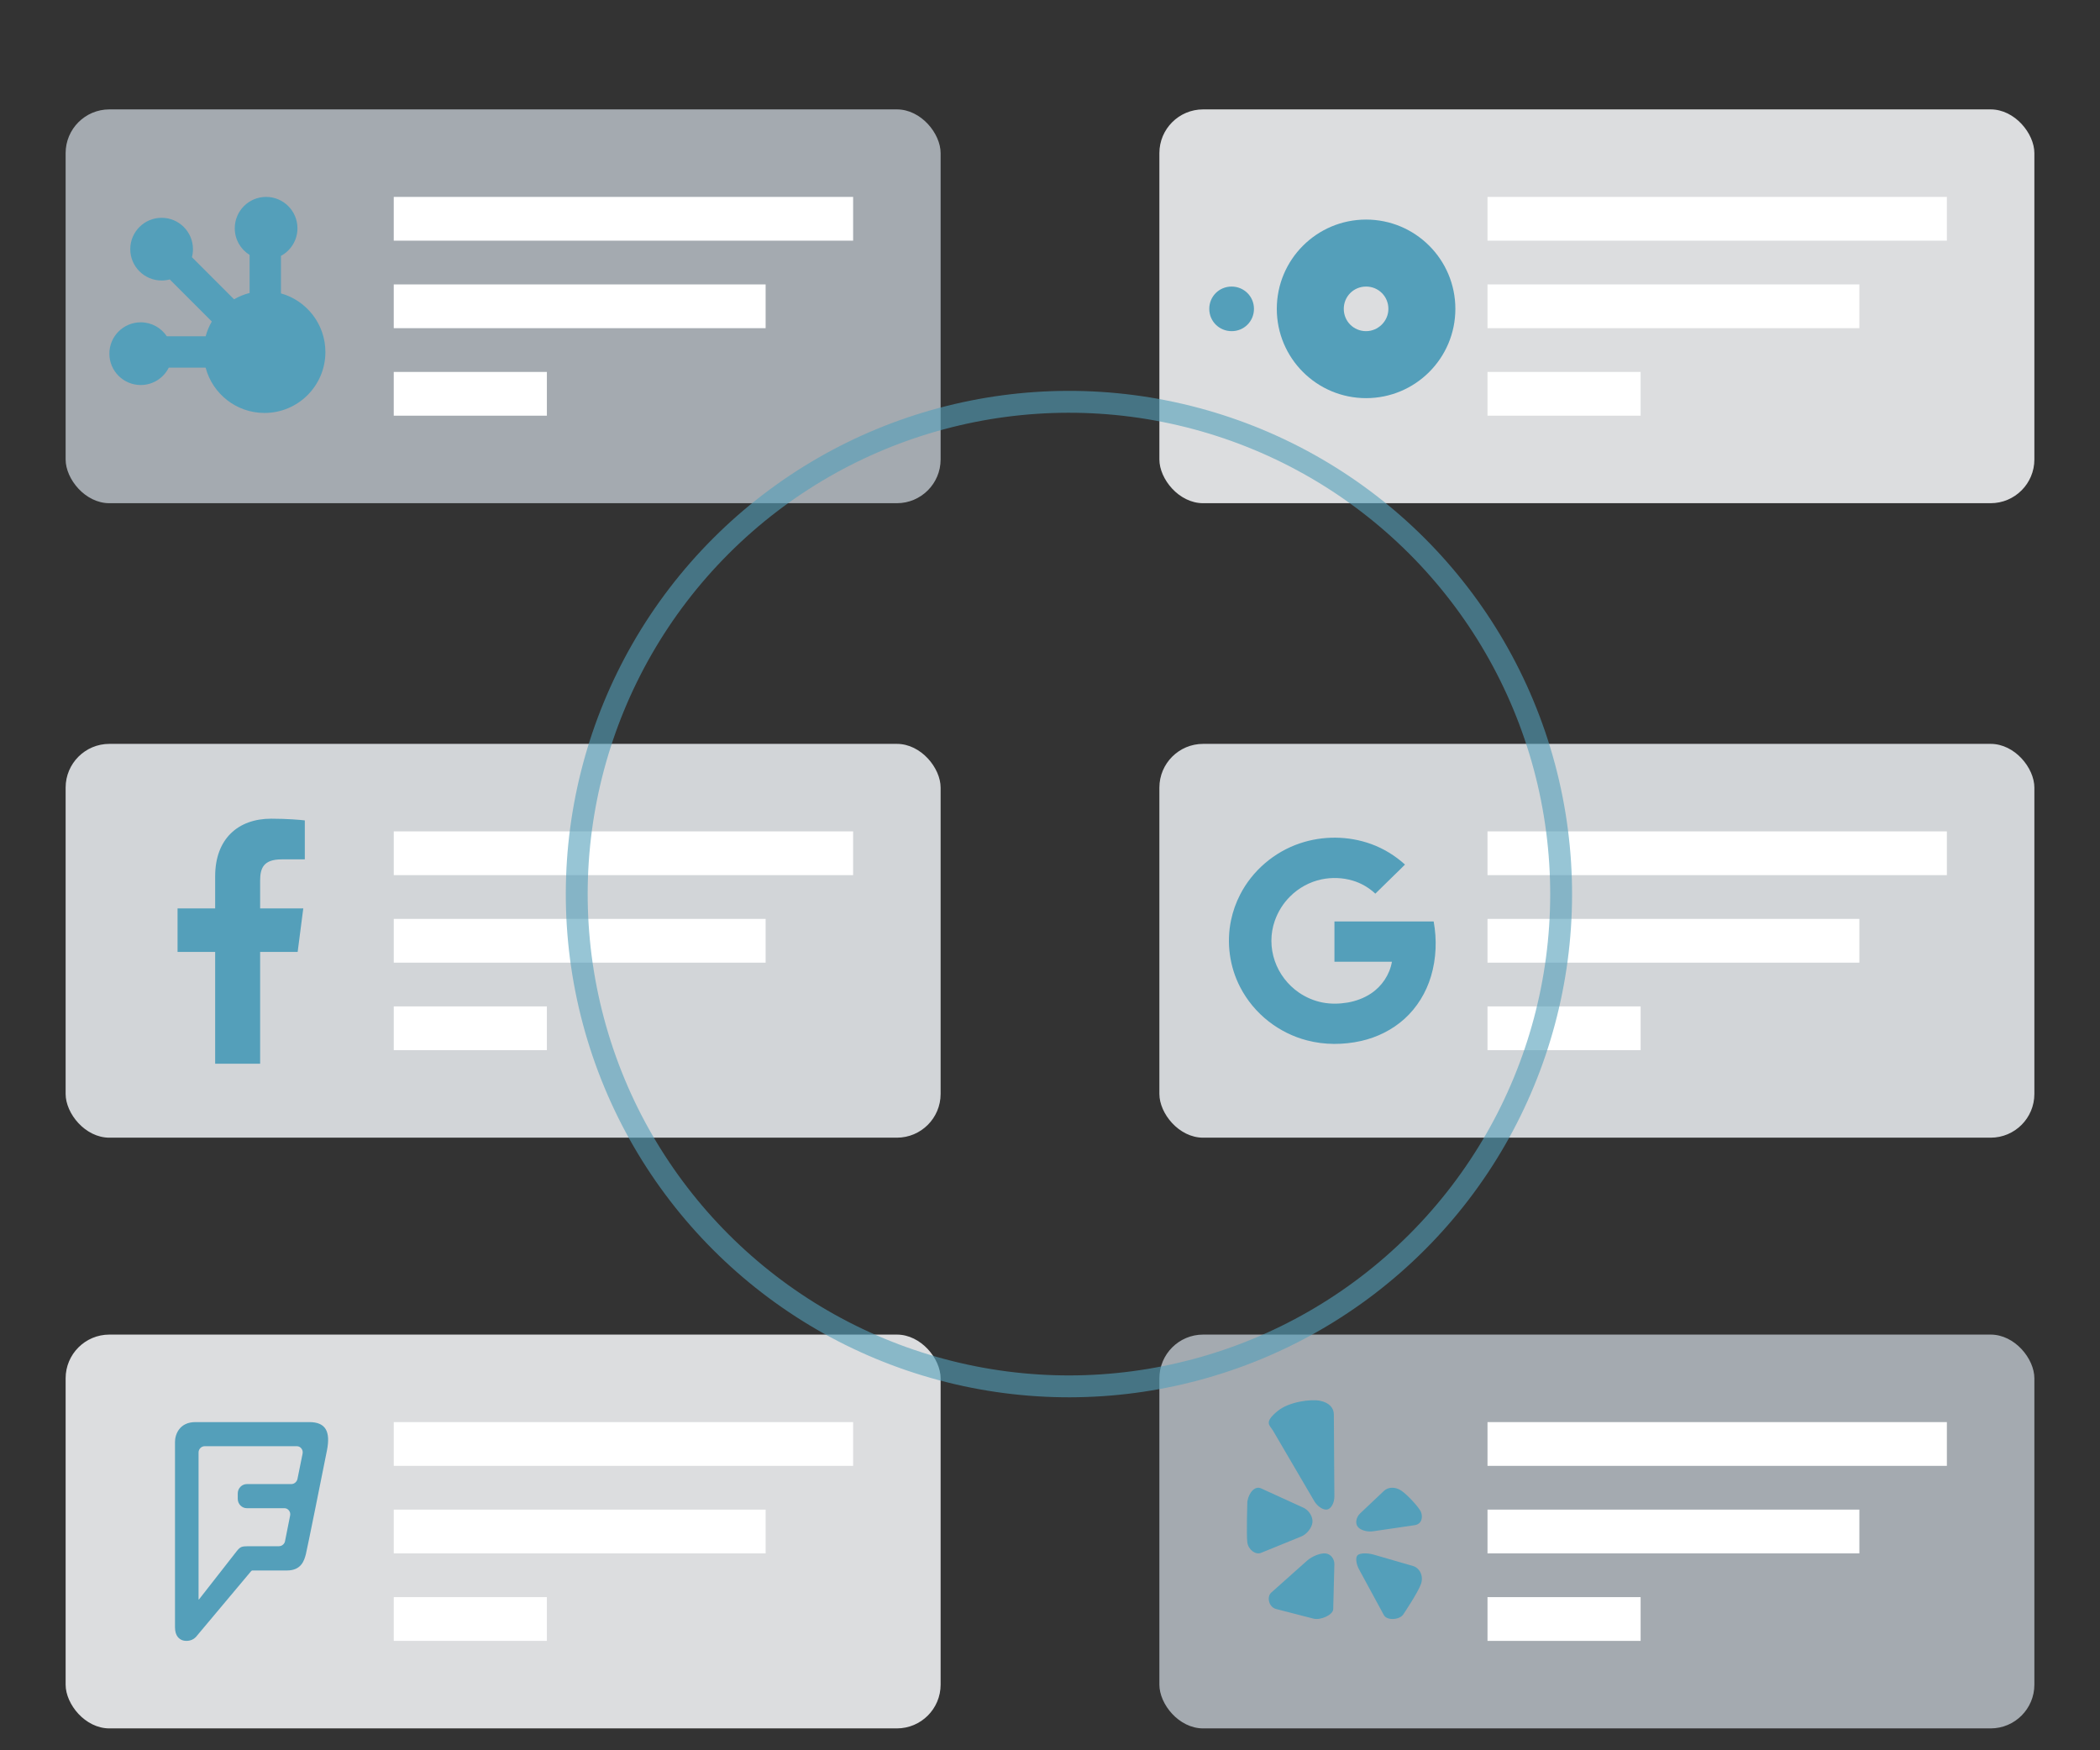 <svg xmlns="http://www.w3.org/2000/svg" width="96" height="80" viewBox="0 0 96 80">
<rect x="0" y="0" width="96" height="80" fill="#333333" stroke="none"/>
<g fill="none" fill-rule="evenodd">
<g transform="translate(3 5)">
<rect width="40" height="18" fill="#A4AAB0" fill-rule="nonzero" rx="2"></rect>
<path fill="#549FBA" d="M6.683,9.695 C6.561,9.904 6.466,10.13 6.402,10.369 L6.402,10.369 L4.625,10.369 C4.368,9.985 3.93,9.732 3.433,9.732 C2.642,9.732 2,10.373 2,11.165 C2,11.956 2.642,12.598 3.433,12.598 C3.994,12.598 4.48,12.275 4.715,11.805 L6.4,11.805 C6.715,12.997 7.801,13.875 9.091,13.875 C10.629,13.875 11.875,12.629 11.875,11.091 C11.875,9.815 11.016,8.739 9.844,8.41 L9.844,6.695 L9.844,6.695 C10.293,6.453 10.598,5.979 10.598,5.433 C10.598,4.642 9.956,4 9.165,4 C8.373,4 7.732,4.642 7.732,5.433 C7.732,5.948 8.003,6.399 8.411,6.652 L8.411,8.391 C8.158,8.455 7.919,8.553 7.699,8.68 L5.774,6.755 C5.805,6.638 5.821,6.515 5.821,6.388 C5.821,5.597 5.18,4.955 4.388,4.955 C3.597,4.955 2.955,5.597 2.955,6.388 C2.955,7.18 3.597,7.821 4.388,7.821 C4.517,7.821 4.642,7.804 4.76,7.772 L6.683,9.695 L6.683,9.695 Z"></path>
<rect width="21" height="2" x="15" y="4" fill="#FFF" fill-rule="nonzero"></rect>
<rect width="17" height="2" x="15" y="8" fill="#FFF" fill-rule="nonzero"></rect>
<rect width="7" height="2" x="15" y="12" fill="#FFF" fill-rule="nonzero"></rect>
</g>
<g fill-rule="nonzero" transform="translate(53 5)">
<rect width="40" height="18" fill="#DCDDDF" rx="2"></rect>
<rect width="21" height="2" x="15" y="4" fill="#FFF"></rect>
<rect width="17" height="2" x="15" y="8" fill="#FFF"></rect>
<rect width="7" height="2" x="15" y="12" fill="#FFF"></rect>
<path fill="#549FBA" d="M9.45,5.036 C7.196,5.036 5.368,6.863 5.368,9.117 C5.368,11.371 7.196,13.198 9.45,13.198 C11.704,13.198 13.531,11.371 13.531,9.117 C13.531,6.863 11.704,5.036 9.45,5.036 Z M9.45,10.136 C8.881,10.136 8.43,9.686 8.43,9.117 C8.43,8.549 8.881,8.098 9.45,8.098 C10.018,8.098 10.469,8.549 10.469,9.117 C10.469,9.686 9.994,10.136 9.45,10.136 Z M2.281,9.117 C2.281,8.549 2.732,8.098 3.301,8.098 C3.869,8.098 4.324,8.549 4.324,9.117 C4.324,9.686 3.873,10.136 3.305,10.136 C2.736,10.136 2.281,9.686 2.281,9.117 Z"></path>
</g>
<g fill-rule="nonzero" transform="translate(3 61)">
<rect width="40" height="18" fill="#DCDDDF" rx="2"></rect>
<path fill="#549FBA" d="M5.832,1.444 L5.598,2.601 C5.571,2.724 5.458,2.833 5.317,2.833 L3.284,2.833 C3.057,2.833 2.869,3.025 2.869,3.258 L2.869,3.511 C2.869,3.744 3.057,3.935 3.284,3.935 L5.003,3.935 C5.163,3.935 5.297,4.093 5.264,4.264 C5.23,4.442 5.05,5.345 5.03,5.441 C5.016,5.543 4.909,5.673 4.749,5.673 L3.344,5.673 C3.05,5.68 2.99,5.687 2.816,5.906 C2.642,6.125 1.104,8.096 1.104,8.096 C1.09,8.117 1.077,8.11 1.077,8.089 L1.077,1.389 C1.077,1.232 1.204,1.102 1.358,1.102 L5.578,1.102 C5.725,1.102 5.872,1.252 5.832,1.444 M6.14,0 L0.93,0 C0.214,9.88371561e-16 0,0.554 0,0.903 L0,9.376 C0,9.793 0.207,9.917 0.321,9.964 C0.435,10.012 0.736,10.047 0.95,9.828 C0.95,9.828 3.424,6.878 3.465,6.83 C3.505,6.782 3.525,6.782 3.552,6.782 L5.117,6.782 C5.785,6.782 5.913,6.31 5.986,6.022 C6.046,5.783 6.735,2.361 6.949,1.28 C7.11,0.445 6.902,3.95348624e-15 6.14,3.95348624e-15" transform="translate(5 4)"></path>
<rect width="21" height="2" x="15" y="4" fill="#FFF"></rect>
<rect width="17" height="2" x="15" y="8" fill="#FFF"></rect>
<rect width="7" height="2" x="15" y="12" fill="#FFF"></rect>
</g>
<g fill-rule="nonzero" transform="translate(3 34)">
<rect width="40" height="18" fill="#D2D5D8" rx="2"></rect>
<path fill="#549FBA" d="M8.892,14.62 L8.892,9.511 L10.607,9.511 L10.864,7.52 L8.892,7.52 L8.892,6.249 C8.892,5.672 9.052,5.279 9.879,5.279 L10.934,5.279 L10.934,3.498 C10.751,3.474 10.125,3.42 9.397,3.42 C7.877,3.42 6.836,4.348 6.836,6.052 L6.836,7.52 L5.117,7.52 L5.117,9.511 L6.836,9.511 L6.836,14.62 L8.892,14.62 Z"></path>
<rect width="21" height="2" x="15" y="4" fill="#FFF"></rect>
<rect width="17" height="2" x="15" y="8" fill="#FFF"></rect>
<rect width="7" height="2" x="15" y="12" fill="#FFF"></rect>
</g>
<g fill-rule="nonzero" transform="translate(53 34)">
<rect width="40" height="18" fill="#D2D5D8" rx="2"></rect>
<path fill="#549FBA" d="M3.255,0.279 C2.08,0.672 1.08,1.531 0.522,2.618 C0.328,2.993 0.188,3.39 0.102,3.803 C-0.11,4.827 0.037,5.919 0.52,6.851 C0.833,7.459 1.284,8.001 1.829,8.424 C2.345,8.825 2.943,9.124 3.581,9.288 C4.385,9.499 5.24,9.494 6.049,9.314 C6.78,9.149 7.472,8.807 8.025,8.31 C8.608,7.786 9.025,7.097 9.246,6.355 C9.487,5.546 9.518,4.682 9.367,3.851 L4.831,3.851 L4.831,5.691 L7.459,5.691 C7.358,6.279 7.001,6.816 6.495,7.148 C6.176,7.358 5.811,7.492 5.432,7.558 C5.054,7.621 4.66,7.629 4.281,7.555 C3.895,7.479 3.529,7.322 3.208,7.102 C2.695,6.75 2.303,6.235 2.104,5.655 C1.899,5.065 1.896,4.409 2.104,3.821 C2.249,3.406 2.487,3.023 2.803,2.709 C3.192,2.319 3.698,2.04 4.245,1.926 C4.711,1.83 5.204,1.847 5.66,1.982 C6.049,2.096 6.407,2.306 6.7,2.58 C6.995,2.291 7.291,2.002 7.586,1.713 C7.742,1.559 7.905,1.409 8.056,1.25 C7.607,0.844 7.078,0.517 6.503,0.31 C5.466,-0.065 4.299,-0.073 3.255,0.279 Z" transform="translate(3.172 4.266)"></path>
<rect width="21" height="2" x="15" y="4" fill="#FFF"></rect>
<rect width="17" height="2" x="15" y="8" fill="#FFF"></rect>
<rect width="7" height="2" x="15" y="12" fill="#FFF"></rect>
</g>
<g fill-rule="nonzero" transform="translate(53 61)">
<rect width="40" height="18" fill="#A4AAB0" rx="2"></rect>
<path fill="#549FBA" d="M5.406,3.493 C5.928,3.064 6.931,2.941 7.344,3.025 C7.758,3.108 7.974,3.349 7.976,3.644 L8,7.394 C8.002,7.688 7.855,7.959 7.674,7.995 C7.493,8.031 7.225,7.856 7.077,7.605 L5.194,4.39 C5.048,4.139 4.754,4.028 5.406,3.493 Z M4.648,9.976 L6.486,9.228 C6.743,9.123 6.972,8.832 6.998,8.58 C7.023,8.327 6.837,8.027 6.584,7.912 L4.642,7.026 C4.389,6.911 4.097,7.184 4.021,7.63 C4.021,7.63 3.974,9.183 4.021,9.505 C4.067,9.826 4.392,10.081 4.648,9.976 Z M8,10.501 C8.006,10.241 7.82,10.017 7.585,10.001 C7.349,9.985 6.976,10.134 6.753,10.332 L5.117,11.79 C4.894,11.988 5.004,12.453 5.329,12.541 L7.04,12.982 C7.366,13.071 7.94,12.81 7.947,12.551 L8,10.501 Z M11.594,10.577 L9.801,10.058 C9.51,9.974 9.18,9.982 9.069,10.077 C8.957,10.171 8.985,10.468 9.131,10.737 L10.262,12.82 C10.409,13.088 10.994,13.042 11.155,12.782 C11.155,12.782 11.837,11.77 11.962,11.39 C12.088,11.01 11.884,10.66 11.594,10.577 Z M11.961,8.112 C11.885,7.915 11.355,7.336 11.069,7.139 C10.782,6.941 10.455,6.966 10.27,7.14 L9.179,8.172 C8.994,8.345 8.944,8.621 9.068,8.783 C9.191,8.945 9.52,9.036 9.798,8.986 L11.686,8.709 C12.026,8.644 12.038,8.308 11.961,8.112 L11.961,8.112 Z"></path>
<rect width="21" height="2" x="15" y="4" fill="#FFF"></rect>
<rect width="17" height="2" x="15" y="8" fill="#FFF"></rect>
<rect width="7" height="2" x="15" y="12" fill="#FFF"></rect>
</g>
<circle cx="48.866" cy="40.866" r="22.5" stroke="#549FBA" stroke-opacity=".604" transform="rotate(-75 48.866 40.866)"></circle>
</g>
</svg>
